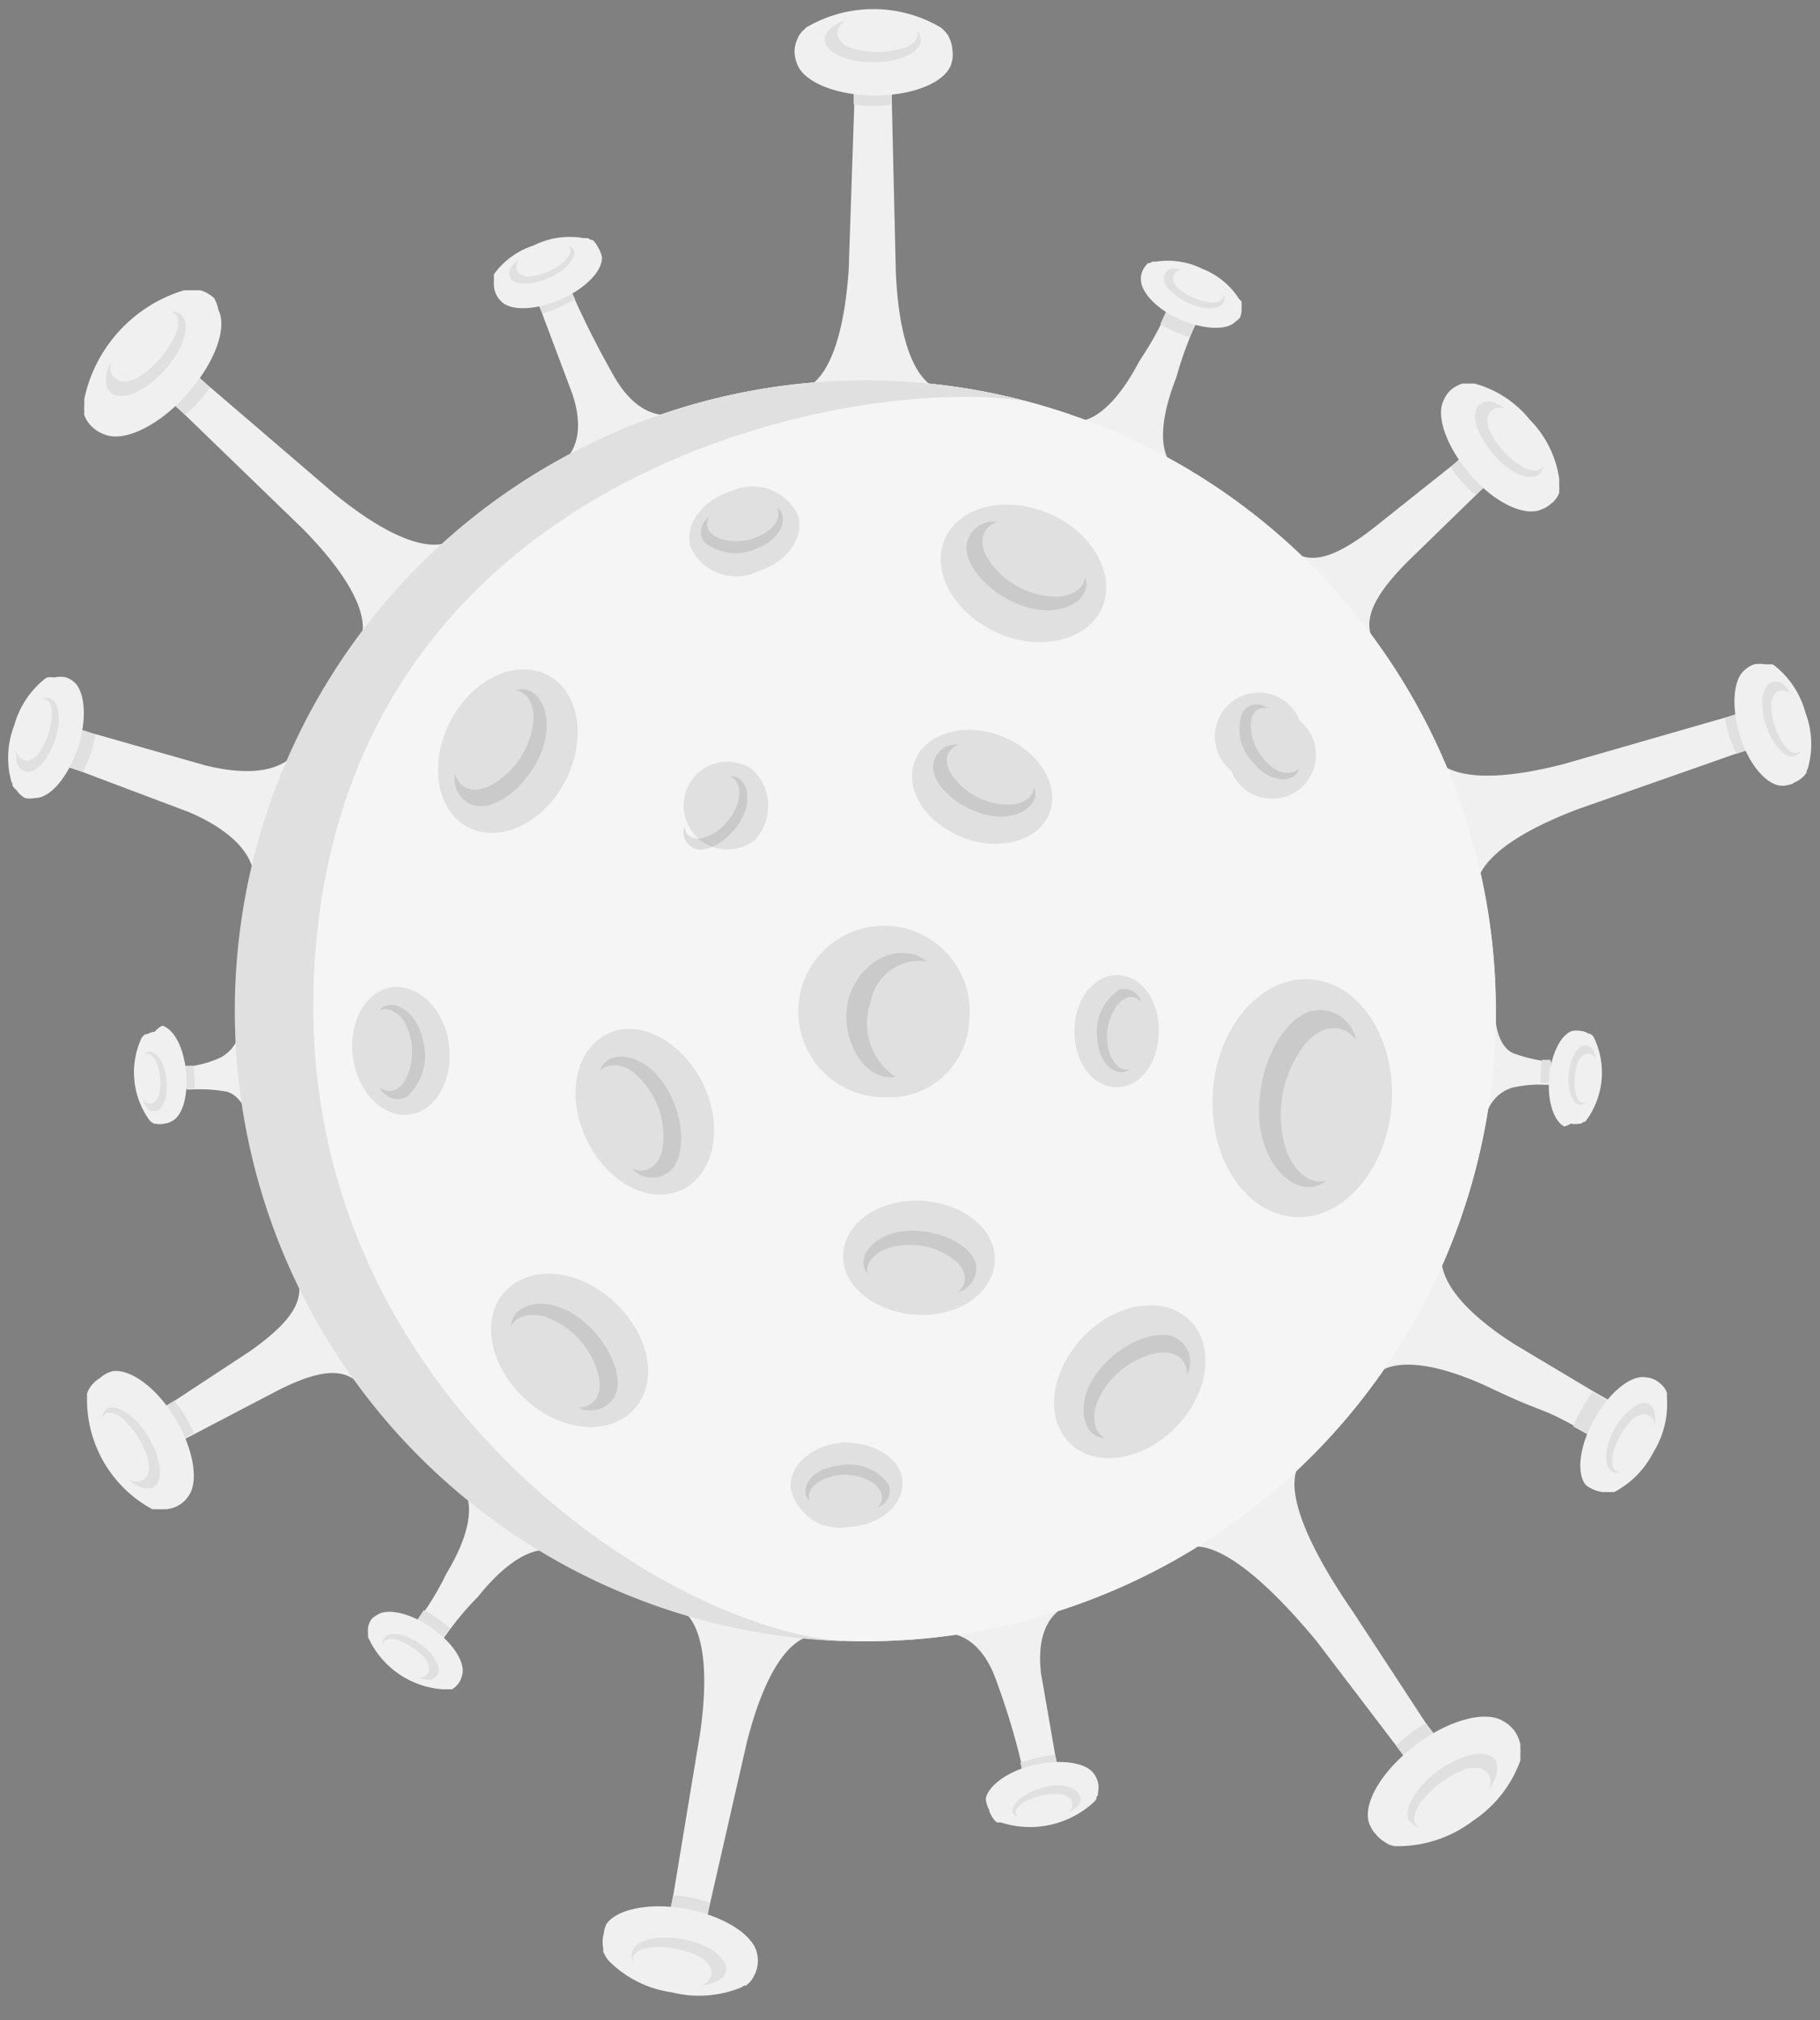 <svg xmlns="http://www.w3.org/2000/svg" xmlns:xlink="http://www.w3.org/1999/xlink" width="73" height="81" fill="none" xmlns:v="https://vecta.io/nano"><rect width="100%" height="100%" fill="#808080" stroke="none"/><style><![CDATA[.B{fill:#e0e0e0}.C{fill:#f0f0f0}.D{opacity:.1}.E{fill:#000}]]></style><path d="M59.25 35.76a11.93 11.93 0 0 1-1.75-5.48c.47.87 2.18 1.15 5.25.35l6.6-1.9.73-.23.45 1.43-.72.23-6.5 2.28c-2.97 1.12-4.2 2.33-4.08 3.32z" class="C"/><path d="M69.64 30.22c-.107-.228-.2-.46-.28-.7a4.14 4.14 0 0 1-.17-.74l.9-.28.45 1.43-.9.3z" class="B"/><path d="M71.92 31.4a1.14 1.14 0 0 0 .37-.22l.07-.07.1-.12v-.07c.02-.035.037-.072.05-.1h0a3.53 3.53 0 0 0-.09-2.23 3.6 3.6 0 0 0-1.22-1.88h0l-.1-.07h-.3c-.146-.024-.294-.024-.44 0a1 1 0 0 0-.37.22c-.47.36-.56 1.47-.2 2.65s1.1 2 1.7 2a1.28 1.28 0 0 0 .45-.1z" class="C"/><path d="M72 30.32c-.4.12-.9-.44-1.17-1.25s-.16-1.57.23-1.7.53.1.78.46c-.37-.3-.76-.1-.8.43a3 3 0 0 0 .54 1.64c.23.27.45.4.66.2a.46.46 0 0 1-.24.22h0z" class="B"/><path d="M55.3 26.15a13.35 13.35 0 0 1-3.83-4.3c.77.62 1.52 1 3.74-.77l3.18-2.53.5-.44 1 1.1-.5.46-2.9 2.82c-2 2-1.7 2.8-1.18 3.65z" class="C"/><path d="M59.18 19.85c-.197-.155-.378-.33-.54-.52-.17-.188-.323-.388-.46-.6l.7-.62 1 1.1-.7.63z" class="B"/><path d="M62.24 20.18a1 1 0 0 0 .3-.42v-.1a1.15 1.15 0 0 0 0-.18v-.28a4.22 4.22 0 0 0-1.18-2.37 4.29 4.29 0 0 0-2.22-1.45h0-.48a1.3 1.3 0 0 0-.46.25 1.14 1.14 0 0 0-.29.41c-.33.63.1 1.87 1.07 3s2.16 1.67 2.82 1.4a1.14 1.14 0 0 0 .44-.27h0z" class="C"/><path d="M61.76 19c-.36.32-1.2 0-1.87-.8s-.93-1.62-.57-1.94.63-.14 1.07.12c-.55-.16-.88.25-.66.85a3.47 3.47 0 0 0 1.38 1.51c.38.18.68.2.8-.1a.55.55 0 0 1-.16.35h0z" class="B"/><path d="M47.26 18.86a12.13 12.13 0 0 1-4.42-2c.8.23 1.85-.45 2.86-2.38a14.51 14.51 0 0 0 1-1.74l.2-.47 1.16.52-.22.47c-.26.61-.482 1.24-.66 1.88-.8 2.04-.63 3.27.07 3.72z" class="C"/><path d="M47.7 13.52l-.6-.22c-.194-.09-.38-.193-.56-.3l.33-.72 1.16.52c-.1.2-.22.47-.33.73z" class="B"/><path d="M49.73 12.75a.89.89 0 0 0 .07-.36v-.24c-.004-.02-.004-.04 0-.06l-.1-.1a3.06 3.06 0 0 0-1.45-1.2 3.13 3.13 0 0 0-1.87-.3h-.16l-.1.06h-.07a1 1 0 0 0-.22.3.84.84 0 0 0-.07.35c0 .5.6 1.18 1.55 1.6s1.9.46 2.24.1a.8.8 0 0 0 .19-.17h0z" class="C"/><path d="M49.07 12.13c-.14.3-.78.32-1.44 0s-1.07-.78-.93-1.1.37-.27.72-.23c-.4.06-.5.42-.17.75a2.44 2.44 0 0 0 1.33.58c.3 0 .5-.06.5-.3a.34.34 0 0 1 0 .3h0z" class="B"/><path d="M37.8 15.64a12.07 12.07 0 0 1-5.76 0c1-.17 1.78-1.7 2-4.8l.23-6.8V3.3h1.5v.75l.16 6.8c.12 3.1.9 4.6 1.87 4.8z" class="C"/><path d="M35.75 4.2a6.06 6.06 0 0 1-.76.05 4.56 4.56 0 0 1-.75-.06v-.94h1.5l.01.95z" class="B"/><path d="M38.2 2.06a1.18 1.18 0 0 0-.12-.53.54.54 0 0 0-.05-.11l-.12-.15a.23.23 0 0 0-.07-.07.52.52 0 0 0-.11-.1h0a5.31 5.31 0 0 0-5.39 0h0l-.1.1-.07.06-.12.16a.54.54 0 0 0-.05.11 1.19 1.19 0 0 0-.13.53 1.27 1.27 0 0 0 .11.52c.26.7 1.54 1.24 3.08 1.25s2.82-.52 3.08-1.22a1.24 1.24 0 0 0 .07-.55h0z" class="C"/><path d="M36.94 1.6c0 .5-.87.9-1.94.9s-1.92-.42-1.92-.93c0-.3.34-.6.84-.75-.5.32-.42.86.2 1.1a3.64 3.64 0 0 0 2.15 0c.4-.17.64-.38.5-.7a.55.55 0 0 1 .17.36h0z" class="B"/><path d="M27.27 16.55a20.51 20.51 0 0 1-5 2.2c.82-.46 1.2-1.48.67-3l-1.24-3.3-.16-.36 1.3-.57.16.36c.37.84.94 2 1.6 3.16.78 1.4 1.78 1.8 2.67 1.52z" class="C"/><path d="M23.08 12l-.64.32c-.218.098-.442.18-.67.25l-.25-.56 1.3-.57c.07.2.17.4.25.56z" class="B"/><path d="M24 9.94a1.09 1.09 0 0 0-.23-.32h-.07l-.12-.07h-.17a3.21 3.21 0 0 0-2 .29 3.18 3.18 0 0 0-1.6 1.16h0v.3c-.005.03-.005.06 0 .1a.9.9 0 0 0 .08.38.87.87 0 0 0 .22.31c.37.38 1.36.36 2.37-.08s1.7-1.16 1.66-1.7a1 1 0 0 0-.14-.37h0z" class="C"/><path d="M23 10c.15.33-.3.85-1 1.15s-1.38.3-1.52 0 0-.48.33-.73c-.24.36 0 .7.46.67a2.61 2.61 0 0 0 1.4-.64c.2-.22.3-.43.1-.6A.4.4 0 0 1 23 10h0z" class="B"/><path d="M18.25 21.58a12 12 0 0 1-3.88 4.26c.53-.84-.06-2.44-2.24-4.65l-4.86-4.7-.55-.5 1-1.1.55.5 5.13 4.4c2.42 1.97 4.06 2.4 4.85 1.8z" class="C"/><path d="M8.43 15.52a5 5 0 0 1-.46.59 4.43 4.43 0 0 1-.55.52l-.7-.63 1-1.1.7.63z" class="B"/><path d="M8.56 11.93a1.41 1.41 0 0 0-.52-.29h-.66a5.81 5.81 0 0 0-4 4.36h0v.27a1.18 1.18 0 0 0 0 .2v.06a.61.61 0 0 0 0 .12 1.24 1.24 0 0 0 .34.49 1.34 1.34 0 0 0 .5.29c.76.3 2.13-.34 3.26-1.6s1.65-2.67 1.28-3.4a1.45 1.45 0 0 0-.2-.52h0z" class="C"/><path d="M7.27 12.63c.4.37.1 1.37-.68 2.23s-1.75 1.26-2.16.88c-.25-.23-.23-.7 0-1.23-.1.65.4 1 1.06.65a4 4 0 0 0 1.56-1.76c.16-.45.15-.8-.2-.9a.59.59 0 0 1 .43.14h0z" class="B"/><path d="M12.06 29.83a18.91 18.91 0 0 1-1.9 5.74c.2-1-.55-2.13-2.57-3L3.16 30.9l-.5-.17.5-1.5.5.16 4.57 1.3c2.13.53 3.4.1 3.84-.85z" class="C"/><path d="M3.84 29.46a7.78 7.78 0 0 1-.2.76c-.1.27-.2.5-.3.74l-.7-.23.5-1.5.68.22z" class="B"/><path d="M2.64 27.16a1.06 1.06 0 0 0-.43 0h-.1c-.046-.007-.094-.007-.14 0H1.9l-.1.06a3.63 3.63 0 0 0-1.23 1.87 3.57 3.57 0 0 0-.12 2.23h0a.54.54 0 0 0 .05.11v.07a.54.54 0 0 0 .09.12l.07.06A1 1 0 0 0 1 32a1 1 0 0 0 .42 0c.6 0 1.32-.86 1.7-2s.3-2.28-.16-2.66a.9.9 0 0 0-.33-.18z" class="C"/><path d="M2 28c.38.13.48.9.2 1.7s-.8 1.36-1.18 1.23-.37-.4-.37-.83c.12.47.56.54.9.12a3 3 0 0 0 .53-1.64c0-.35-.14-.58-.42-.55A.48.48 0 0 1 2 28h0z" class="B"/><path d="M9.63 40.82c.23 1.454.378 2.92.44 4.4-.1-.6-.45-1.37-1.06-1.46a6.32 6.32 0 0 0-1.38-.07H7.5l-.1-.92h.15a4.34 4.34 0 0 0 1.31-.37 1.54 1.54 0 0 0 .78-1.57z" class="C"/><path d="M7.74 42.73a3.4 3.4 0 0 1 .06.46 4.09 4.09 0 0 1 0 .47h-.34l-.1-.92.38-.01z" class="B"/><path d="M6.22 41.37a.8.8 0 0 0-.32.1h-.07l-.1.08-.05.07a3.27 3.27 0 0 0 .33 3.32h0l.07.06.1.06h.06a.78.78 0 0 0 .34 0 .81.81 0 0 0 .31-.1c.42-.2.67-1 .57-2s-.5-1.7-.95-1.83a.85.85 0 0 0-.3.24z" class="C"/><path d="M6 42.17c.3 0 .62.48.68 1.14s-.13 1.2-.44 1.24-.4-.17-.52-.47c.23.3.56.2.67-.2a2.29 2.29 0 0 0-.14-1.33c-.13-.23-.28-.36-.47-.25a.36.36 0 0 1 .22-.13h0z" class="B"/><path d="M11.8 50.83a13.64 13.64 0 0 1 2.94 5c-.64-.76-1.3-1.27-3.74 0l-3.5 1.83-.56.33-.77-1.3.56-.34 3.3-2.17c2.27-1.6 2.13-2.43 1.77-3.36z" class="C"/><path d="M7 56.17c.162.193.305.4.43.62s.243.44.34.67l-.8.48-.77-1.3.8-.48z" class="B"/><path d="M4 55.27a1.16 1.16 0 0 0-.38.35l-.06.1a.87.87 0 0 0-.07.17v.23a5 5 0 0 0 2.62 4.4h.56a1.19 1.19 0 0 0 .87-.5c.44-.56.25-1.86-.5-3.12s-1.8-2-2.5-1.92a1.11 1.11 0 0 0-.54.29h0z" class="C"/><path d="M4.26 56.5c.42-.24 1.17.26 1.7 1.13s.6 1.78.2 2c-.26.15-.65 0-1-.3.52.25.9-.08.8-.72a3.63 3.63 0 0 0-1.07-1.75c-.33-.24-.62-.32-.8 0a.58.58 0 0 1 .19-.35z" class="B"/><path d="M18.4 59.47a12.62 12.62 0 0 1 4 2.8c-.74-.37-1.9.1-3.23 1.76-.46.465-.882.966-1.26 1.5l-.3.4-1-.73.3-.42a11.64 11.64 0 0 0 1-1.69c1.1-1.82 1.1-3.05.5-3.63z" class="C"/><path d="M17 64.56a3.92 3.92 0 0 1 .54.33c.177.12.344.254.5.4l-.47.65-1-.73.43-.65z" class="B"/><path d="M14.9 64.93a.85.85 0 0 0-.14.34v.08c-.005.043-.005.087 0 .13v.07a.29.29 0 0 1 0 .09 3.56 3.56 0 0 0 3 2.1h.37a.92.92 0 0 0 .27-.25.94.94 0 0 0 .14-.33c.13-.5-.37-1.28-1.22-1.88s-1.77-.8-2.18-.53a.91.91 0 0 0-.24.18h0z" class="C"/><path d="M15.42 65.67c.2-.28.83-.17 1.42.24s.9 1 .7 1.26-.42.2-.76.1c.4 0 .57-.3.32-.7a2.52 2.52 0 0 0-1.2-.82c-.3-.07-.5 0-.54.2a.34.34 0 0 1 .05-.27z" class="B"/><path d="M27.12 64.45a12.22 12.22 0 0 1 5.65 1.12c-1 0-2.06 1.3-2.82 4.32l-1.5 6.57-.14.72-1.47-.3c0-.22.1-.47.14-.73l1.1-6.64c.44-3.07-.03-4.7-.96-5.07z" class="C"/><path d="M27 76c.252.01.503.04.75.1a5 5 0 0 1 .72.2l-.18.92-1.47-.3L27 76z" class="B"/><path d="M24.2 77.6a1.27 1.27 0 0 0 0 .55c-.005.04-.005.08 0 .12a1.51 1.51 0 0 0 .09.18l.05.08.1.12a4.42 4.42 0 0 0 2.5 1.24 4.48 4.48 0 0 0 2.78-.19h0l.13-.08h.08l.14-.13.08-.1a1.41 1.41 0 0 0 .22-.5 1.34 1.34 0 0 0 0-.53c-.12-.74-1.27-1.5-2.78-1.8s-2.87 0-3.27.6a1.3 1.3 0 0 0-.11.43z" class="C"/><path d="M25.35 78.3c.1-.5 1-.73 2.07-.53s1.8.78 1.7 1.28c-.06.3-.44.5-1 .57.56-.22.57-.76 0-1.13a3.7 3.7 0 0 0-2.11-.39c-.43.1-.7.25-.6.6a.48.48 0 0 1-.06-.39h0z" class="B"/><path d="M37.68 65.5A20.93 20.93 0 0 1 43 64.3c-.9.3-1.44 1.22-1.24 2.83l.6 3.45c0 .14.06.26.1.38l-1.4.32-.05-.38c-.2-.9-.54-2.12-1-3.37-.5-1.53-1.4-2.14-2.32-2.02z" class="C"/><path d="M40.93 70.68a5.7 5.7 0 0 1 .69-.19c.23-.056.465-.1.7-.13l.14.6-1.4.32c-.07-.2-.07-.4-.14-.6z" class="B"/><path d="M39.67 72.57a.88.88 0 0 0 .17.35l.05.07a.44.44 0 0 0 .11.09h.15a3.78 3.78 0 0 0 3.76-.85h0l.07-.1v-.06a.34.34 0 0 0 .06-.12c.005-.026.005-.053 0-.08a.86.86 0 0 0 0-.39 1 1 0 0 0-.16-.35c-.3-.44-1.27-.6-2.34-.37s-1.88.82-2 1.35a1 1 0 0 0 .13.45z" class="C"/><path d="M40.62 72.68c-.08-.35.46-.78 1.2-1s1.4 0 1.5.34-.14.46-.47.66c.3-.3.16-.67-.32-.74a2.67 2.67 0 0 0-1.5.35c-.25.2-.38.37-.22.57a.36.36 0 0 1-.18-.18h0z" class="B"/><path d="M47.57 62.1a9.62 9.62 0 0 1 4.61-3.45c-.65.77-.13 2.77 2.1 6l2.9 4.43.57.76-1.2.9L56 70l-3.2-4.2c-2.52-3.04-4.3-4.1-5.22-3.7z" class="C"/><path d="M56 70a4.57 4.57 0 0 1 .57-.49c.2-.15.41-.288.63-.4l.57.76-1.2.9L56 70z" class="B"/><path d="M55.16 73.52a1.41 1.41 0 0 0 .46.39l.1.06.2.06h.26A5 5 0 0 0 59.1 73a4.89 4.89 0 0 0 1.88-2.4h0a.89.89 0 0 0 0-.16c.005-.033.005-.067 0-.1a.74.74 0 0 0 0-.21.13.13 0 0 0 0-.06.59.59 0 0 0 0-.13 1.45 1.45 0 0 0-.24-.54 1.42 1.42 0 0 0-.44-.38c-.7-.44-2.16-.07-3.5.94s-2.12 2.3-1.9 3.1a1.34 1.34 0 0 0 .26.47z" class="C"/><path d="M56.56 73.08c-.33-.44.16-1.37 1.1-2.06s2-.9 2.3-.46c.2.27.1.73-.24 1.2.23-.62-.2-1-.92-.83a4.1 4.1 0 0 0-1.87 1.42c-.24.42-.3.76 0 .94a.59.59 0 0 1-.35-.22z" class="B"/><path d="M55 55.3A14.55 14.55 0 0 1 57.9 50c-.36 1 .45 2.37 2.84 3.9l3.18 1.9.6.34-.77 1.37-.6-.33c-1.4-.78-1.3-.53-3.38-1.53-2.57-1.2-4.17-1.15-4.77-.34z" class="C"/><path d="M63.1 57.2a6.63 6.63 0 0 1 .35-.71c.13-.24.28-.46.42-.67l.63.36-.77 1.37-.63-.35z" class="B"/><path d="M63.85 59.7a1.36 1.36 0 0 0 .42.13h.48a3.7 3.7 0 0 0 1.57-1.6 3.66 3.66 0 0 0 .54-2.18h0v-.12c.004-.023.004-.047 0-.07-.014-.05-.034-.096-.06-.14l-.05-.08a1.32 1.32 0 0 0-.33-.29 1 1 0 0 0-.41-.12c-.6-.1-1.46.6-2.06 1.67s-.73 2.18-.35 2.64a1.08 1.08 0 0 0 .25.16h0z" class="C"/><path d="M64.66 59c-.36-.2-.3-1 .1-1.7s1-1.18 1.4-1c.2.13.28.47.2.88 0-.48-.45-.62-.87-.28a3 3 0 0 0-.82 1.51c0 .35 0 .6.3.62a.43.43 0 0 1-.32-.02h0z" class="B"/><path d="M59.57 45c.05-1.473.183-2.942.4-4.4 0 .62.2 1.44.77 1.65a6.49 6.49 0 0 0 1.34.32h.14l-.08.93H62a4.75 4.75 0 0 0-1.36.12A1.54 1.54 0 0 0 59.57 45h0z" class="C"/><path d="M61.8 43.43c-.01-.153-.01-.307 0-.46 0-.17 0-.32.06-.47h.34l-.08.93h-.32z" class="B"/><path d="M63 45.06a1 1 0 0 0 .34 0h.07l.1-.07h.05a.46.46 0 0 0 .07-.07 3.24 3.24 0 0 0 .3-3.32h0l-.05-.07-.1-.08h-.06a.68.68 0 0 0-.32-.11.93.93 0 0 0-.33 0c-.44.12-.84.88-.93 1.83s.17 1.77.6 2a.81.81 0 0 0 .26-.11h0z" class="C"/><path d="M63.38 44.3c-.3 0-.52-.6-.46-1.24s.36-1.17.67-1.14.35.24.42.56c-.17-.33-.5-.3-.7.07a2.3 2.3 0 0 0-.1 1.33c.08.25.2.4.4.33a.35.35 0 0 1-.23.09z" class="B"/><use xlink:href="#B" class="C"/><use xlink:href="#B" fill="#f5f5f5"/><path d="M33.82 65.8c-7.48-.48-23.46-11-21-29.2s22-21.6 28.38-20.5A25.29 25.29 0 0 0 9.691 36.832 25.29 25.29 0 0 0 33.83 65.81h-.01zM22.67 31.33c-.9 1.7-2.63 2.5-3.9 1.84s-1.58-2.57-.7-4.26 2.63-2.5 3.9-1.84 1.58 2.58.7 4.26z" class="B"/><path d="M20.7 27.67c.86-.27 1.67 1 .95 2.64-.57 1.27-1.74 2.15-2.55 2a1.07 1.07 0 0 1-.392-.162c-.12-.08-.22-.182-.298-.3a1.07 1.07 0 0 1-.151-.817c.14.57.7.84 1.45.45a3.36 3.36 0 0 0 1.69-2.6c.03-.67-.27-1.14-.7-1.2z" class="D E"/><path d="M43.45 53.6c1.32-1.37 3.23-1.67 4.26-.67s.8 2.9-.53 4.28-3.23 1.67-4.26.67-.8-2.87.53-4.28z" class="B"/><path d="M44.32 57.66c-.9 0-1.3-1.45-.17-2.8.9-1.06 2.27-1.58 3-1.22a1.08 1.08 0 0 1 .538.639 1.08 1.08 0 0 1-.078.831c0-.6-.45-1-1.28-.84a3.36 3.36 0 0 0-2.34 2c-.22.67-.06 1.2.33 1.4z" class="D E"/><path d="M38.62 33.58c-1.5-.57-2.36-1.94-1.93-3.06s2-1.58 3.48-1 2.36 1.94 1.93 3.07-2 1.56-3.48 1z" class="B"/><path d="M41.47 31.56c.32.7-.7 1.5-2.1 1.06-1.12-.34-2-1.23-1.94-1.92a.91.91 0 0 1 .322-.631.91.91 0 0 1 .678-.209c-.46.2-.63.68-.22 1.26a2.76 2.76 0 0 0 2.34 1.14c.55-.03.9-.33.92-.7z" class="D E"/><path d="M28.2 43.47c.83 1.7.46 3.6-.83 4.23s-3-.25-3.84-2-.46-3.6.83-4.24 3 .3 3.84 2z" class="B"/><path d="M24.08 42.9c.3-.85 1.82-.74 2.7.8.7 1.2.7 2.67.12 3.24a1.09 1.09 0 0 1-.785.284 1.09 1.09 0 0 1-.755-.354c.55.22 1.1-.08 1.23-.9a3.37 3.37 0 0 0-1.1-2.9c-.48-.43-1.08-.46-1.4-.16z" class="D E"/><path d="M40 25.37c-1.74-.78-2.68-2.46-2.1-3.77s2.46-1.75 4.2-1 2.68 2.47 2.1 3.78-2.46 1.76-4.2 1z" class="B"/><path d="M43.52 23.15c.33.84-.9 1.73-2.57 1.12-1.3-.48-2.26-1.6-2.18-2.4a1.08 1.08 0 0 1 .413-.726 1.08 1.08 0 0 1 .807-.214c-.56.2-.8.77-.35 1.5a3.35 3.35 0 0 0 2.71 1.5c.65-.01 1.13-.34 1.17-.77z" class="D E"/><path d="M37 48.15c1.68.1 3 1.2 2.9 2.47s-1.5 2.22-3.18 2.1-3-1.2-2.9-2.47 1.52-2.2 3.18-2.1z" class="B"/><path d="M34.8 51.08c-.53-.6.22-1.72 1.78-1.73 1.24 0 2.37.62 2.56 1.32a1 1 0 0 1-.73 1.15c.4-.33.42-.87-.17-1.33a2.94 2.94 0 0 0-2.71-.41c-.52.22-.83.63-.73 1z" class="D E"/><path d="M48.64 43.8c.18-2.63 1.94-4.66 3.92-4.53s3.44 2.4 3.26 5-1.93 4.66-3.9 4.53-3.45-2.36-3.27-5z" class="B"/><path d="M53.2 47.34c-.94.83-2.7-.36-2.7-2.8 0-1.93 1-3.7 2.1-4a1.49 1.49 0 0 1 1.137.199 1.49 1.49 0 0 1 .653.951c-.5-.64-1.36-.67-2.1.25a4.64 4.64 0 0 0-.68 4.24c.36.9 1 1.32 1.57 1.17z" class="D E"/><path d="M18 41.87c.2 1.4-.5 2.67-1.56 2.82s-2.08-.86-2.28-2.27.5-2.68 1.55-2.83 2.12.87 2.3 2.28z" class="B"/><path d="M15.22 40.52c.4-.54 1.47-.1 1.74 1.18a2.24 2.24 0 0 1-.66 2.3.82.82 0 0 1-1.08-.41c.34.28.8.2 1.08-.37a2.48 2.48 0 0 0-.12-2.31c-.28-.38-.66-.53-.96-.4z" class="D E"/><path d="M24.63 52.2c1.43 1.3 1.8 3.24.8 4.32s-2.94.9-4.37-.42-1.8-3.24-.8-4.32 2.94-.9 4.37.42z" class="B"/><path d="M20.5 53.2c0-.92 1.45-1.38 2.85-.26 1.1.9 1.67 2.27 1.33 3a1.1 1.1 0 0 1-.636.558 1.1 1.1 0 0 1-.844-.058c.6 0 1-.48.8-1.32a3.39 3.39 0 0 0-2.13-2.32c-.66-.18-1.2-.01-1.38.4z" class="D E"/><path d="M33.9 57.85c1.24 0 2.28.67 2.3 1.6s-.93 1.73-2.17 1.78a2 2 0 0 1-2.32-1.59c-.04-.94.94-1.74 2.18-1.8z" class="B"/><path d="M32.47 60.17c-.43-.4 0-1.28 1.18-1.4a1.94 1.94 0 0 1 2 .77.7.7 0 0 1-.034.545.7.7 0 0 1-.416.355c.28-.27.25-.67-.22-1a2.14 2.14 0 0 0-2-.1c-.45.24-.6.56-.5.83z" class="D E"/><path d="M49.38 30.9a1.76 1.76 0 0 1-.652-1.413 1.76 1.76 0 0 1 .724-1.378 1.76 1.76 0 0 1 1.534-.264A1.76 1.76 0 0 1 52.13 28.9a1.76 1.76 0 0 1 .652 1.414 1.76 1.76 0 0 1-.724 1.378 1.76 1.76 0 0 1-1.534.265A1.76 1.76 0 0 1 49.38 30.9h0z" class="B"/><path d="M52.1 30.8c-.1.58-1.1.68-1.82-.2a1.92 1.92 0 0 1-.43-2.07.7.7 0 0 1 .472-.278.7.7 0 0 1 .528.148c-.37-.08-.7.17-.68.72a2.17 2.17 0 0 0 1 1.74c.4.22.76.14.93-.05z" class="D E"/><path d="M30.3 33.66a1.76 1.76 0 0 1-1.834.253 1.76 1.76 0 0 1-1.046-1.528 1.76 1.76 0 0 1 .9-1.618 1.76 1.76 0 0 1 1.85.083 2 2 0 0 1 .13 2.81h0z" class="B"/><path d="M29.28 31.14c.57-.1 1 .8.42 1.78-.46.78-1.3 1.27-1.8 1.12a.7.7 0 0 1-.411-.351.7.7 0 0 1-.039-.539c.05.38.4.6.9.4A2.17 2.17 0 0 0 29.64 32c.07-.46-.1-.78-.36-.86z" class="D E"/><path d="M43.1 41.3c0-1.24.8-2.23 1.74-2.2s1.67 1 1.64 2.3-.8 2.23-1.74 2.2-1.67-1.05-1.64-2.3z" class="B"/><path d="M45.33 42.86c-.43.4-1.28-.1-1.32-1.26a2 2 0 0 1 .9-1.92.72.72 0 0 1 .87.5c-.26-.3-.66-.28-1 .17a2.16 2.16 0 0 0-.23 2c.2.4.5.65.78.5z" class="D E"/><path d="M30.33 22.94a2 2 0 0 1-2.63-1c-.27-.9.48-1.9 1.67-2.26a2 2 0 0 1 2.64 1c.27.9-.48 1.9-1.68 2.26z" class="B"/><path d="M31.14 20.35c.52.28.28 1.25-.8 1.65a2 2 0 0 1-2.1-.27.71.71 0 0 1-.107-.545.71.71 0 0 1 .317-.455c-.2.33-.06.7.46.88a2.18 2.18 0 0 0 2-.4c.3-.27.4-.63.23-.86z" class="D E"/><path d="M35.47 44a3.44 3.44 0 0 1-3.227-2.218 3.44 3.44 0 0 1 .94-3.801 3.44 3.44 0 0 1 3.889-.459A3.44 3.44 0 0 1 38.87 41a3.21 3.21 0 0 1-3.4 3z" class="B"/><path d="M37.18 38.55c-.83-.67-2.3-.36-3 1.1s.26 3.75 1.74 3.53a2.58 2.58 0 0 1-1-3 2 2 0 0 1 2.26-1.63h0z" class="D E"/><defs ><path id="B" d="M42.4 64.62a25.28 25.28 0 0 1-26.989-7.778 25.28 25.28 0 0 1-3.145-27.911 25.28 25.28 0 0 1 24.582-13.589A25.28 25.28 0 0 1 58.8 32.85a25.27 25.27 0 0 1-1.62 19.286A25.27 25.27 0 0 1 42.39 64.62h0z"/></defs></svg>